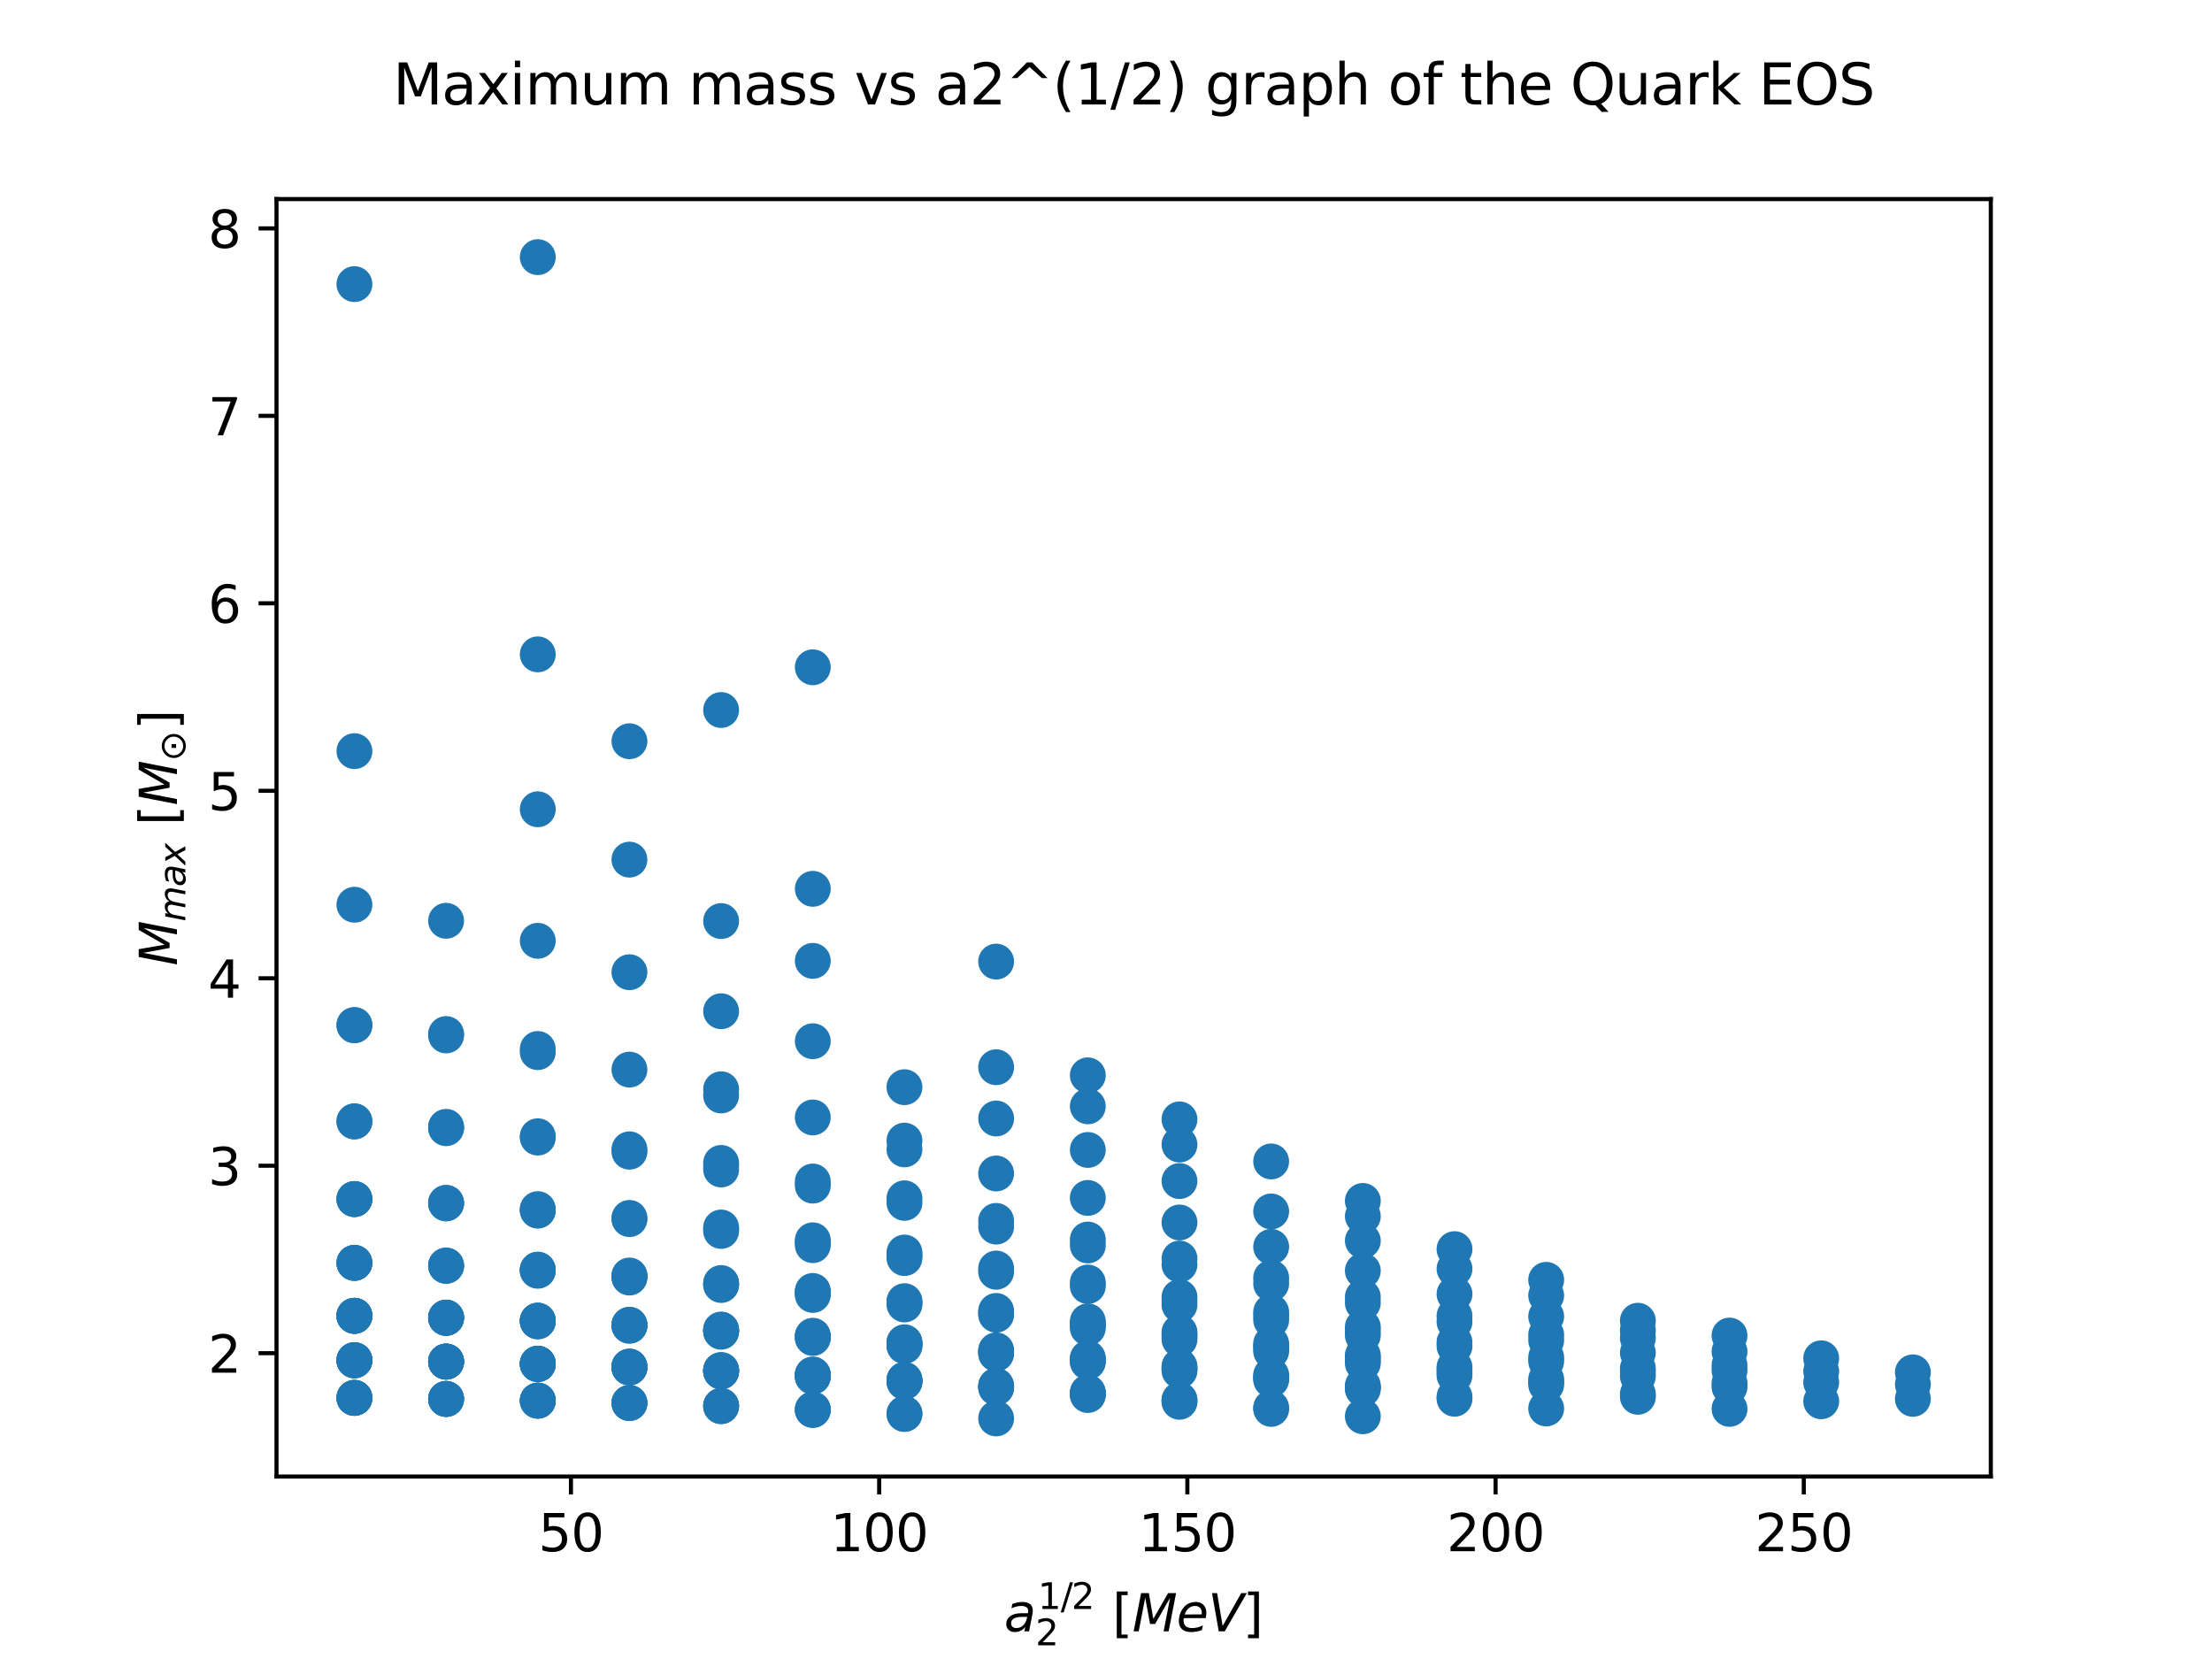 <?xml version="1.0" encoding="utf-8" standalone="no"?>
<!DOCTYPE svg PUBLIC "-//W3C//DTD SVG 1.1//EN"
  "http://www.w3.org/Graphics/SVG/1.1/DTD/svg11.dtd">
<svg xmlns:xlink="http://www.w3.org/1999/xlink" width="432pt" height="324pt" viewBox="0 0 432 324" xmlns="http://www.w3.org/2000/svg" version="1.1">
 <defs>
  <style type="text/css">*{stroke-linejoin: round; stroke-linecap: butt}</style>
 </defs>
 <g id="figure_1">
  <g id="patch_1">
   <path d="M 0 324 
L 432 324 
L 432 0 
L 0 0 
z
" style="fill: #ffffff"/>
  </g>
  <g id="axes_1">
   <g id="patch_2">
    <path d="M 54 288.36 
L 388.8 288.36 
L 388.8 38.88 
L 54 38.88 
z
" style="fill: #ffffff"/>
   </g>
   <g id="PathCollection_1">
    <defs>
     <path id="m6e54f05333" d="M 0 3 
C 0.796 3 1.559 2.684 2.121 2.121 
C 2.684 1.559 3 0.796 3 0 
C 3 -0.796 2.684 -1.559 2.121 -2.121 
C 1.559 -2.684 0.796 -3 0 -3 
C -0.796 -3 -1.559 -2.684 -2.121 -2.121 
C -2.684 -1.559 -3 -0.796 -3 0 
C -3 0.796 -2.684 1.559 -2.121 2.121 
C -1.559 2.684 -0.796 3 0 3 
z
" style="stroke: #1f77b4"/>
    </defs>
    <g clip-path="url(#pf6f7ad3cdf)">
     <use xlink:href="#m6e54f05333" x="69.218" y="55.487" style="fill: #1f77b4; stroke: #1f77b4"/>
     <use xlink:href="#m6e54f05333" x="105.026" y="50.22" style="fill: #1f77b4; stroke: #1f77b4"/>
     <use xlink:href="#m6e54f05333" x="69.218" y="146.697" style="fill: #1f77b4; stroke: #1f77b4"/>
     <use xlink:href="#m6e54f05333" x="105.026" y="127.796" style="fill: #1f77b4; stroke: #1f77b4"/>
     <use xlink:href="#m6e54f05333" x="122.929" y="144.763" style="fill: #1f77b4; stroke: #1f77b4"/>
     <use xlink:href="#m6e54f05333" x="140.833" y="138.663" style="fill: #1f77b4; stroke: #1f77b4"/>
     <use xlink:href="#m6e54f05333" x="158.737" y="130.319" style="fill: #1f77b4; stroke: #1f77b4"/>
     <use xlink:href="#m6e54f05333" x="69.218" y="176.692" style="fill: #1f77b4; stroke: #1f77b4"/>
     <use xlink:href="#m6e54f05333" x="87.122" y="179.827" style="fill: #1f77b4; stroke: #1f77b4"/>
     <use xlink:href="#m6e54f05333" x="105.026" y="158.05" style="fill: #1f77b4; stroke: #1f77b4"/>
     <use xlink:href="#m6e54f05333" x="122.929" y="167.884" style="fill: #1f77b4; stroke: #1f77b4"/>
     <use xlink:href="#m6e54f05333" x="140.833" y="179.884" style="fill: #1f77b4; stroke: #1f77b4"/>
     <use xlink:href="#m6e54f05333" x="158.737" y="173.586" style="fill: #1f77b4; stroke: #1f77b4"/>
     <use xlink:href="#m6e54f05333" x="69.218" y="200.246" style="fill: #1f77b4; stroke: #1f77b4"/>
     <use xlink:href="#m6e54f05333" x="87.122" y="202.221" style="fill: #1f77b4; stroke: #1f77b4"/>
     <use xlink:href="#m6e54f05333" x="105.026" y="183.743" style="fill: #1f77b4; stroke: #1f77b4"/>
     <use xlink:href="#m6e54f05333" x="105.026" y="205.48" style="fill: #1f77b4; stroke: #1f77b4"/>
     <use xlink:href="#m6e54f05333" x="122.929" y="189.872" style="fill: #1f77b4; stroke: #1f77b4"/>
     <use xlink:href="#m6e54f05333" x="140.833" y="197.491" style="fill: #1f77b4; stroke: #1f77b4"/>
     <use xlink:href="#m6e54f05333" x="158.737" y="187.657" style="fill: #1f77b4; stroke: #1f77b4"/>
     <use xlink:href="#m6e54f05333" x="194.544" y="187.798" style="fill: #1f77b4; stroke: #1f77b4"/>
     <use xlink:href="#m6e54f05333" x="69.218" y="200.176" style="fill: #1f77b4; stroke: #1f77b4"/>
     <use xlink:href="#m6e54f05333" x="69.218" y="219.023" style="fill: #1f77b4; stroke: #1f77b4"/>
     <use xlink:href="#m6e54f05333" x="87.122" y="201.944" style="fill: #1f77b4; stroke: #1f77b4"/>
     <use xlink:href="#m6e54f05333" x="87.122" y="220.339" style="fill: #1f77b4; stroke: #1f77b4"/>
     <use xlink:href="#m6e54f05333" x="105.026" y="204.864" style="fill: #1f77b4; stroke: #1f77b4"/>
     <use xlink:href="#m6e54f05333" x="122.929" y="208.889" style="fill: #1f77b4; stroke: #1f77b4"/>
     <use xlink:href="#m6e54f05333" x="140.833" y="213.943" style="fill: #1f77b4; stroke: #1f77b4"/>
     <use xlink:href="#m6e54f05333" x="158.737" y="203.349" style="fill: #1f77b4; stroke: #1f77b4"/>
     <use xlink:href="#m6e54f05333" x="176.641" y="212.326" style="fill: #1f77b4; stroke: #1f77b4"/>
     <use xlink:href="#m6e54f05333" x="194.544" y="208.428" style="fill: #1f77b4; stroke: #1f77b4"/>
     <use xlink:href="#m6e54f05333" x="212.448" y="210.014" style="fill: #1f77b4; stroke: #1f77b4"/>
     <use xlink:href="#m6e54f05333" x="69.218" y="218.985" style="fill: #1f77b4; stroke: #1f77b4"/>
     <use xlink:href="#m6e54f05333" x="87.122" y="220.186" style="fill: #1f77b4; stroke: #1f77b4"/>
     <use xlink:href="#m6e54f05333" x="105.026" y="222.174" style="fill: #1f77b4; stroke: #1f77b4"/>
     <use xlink:href="#m6e54f05333" x="122.929" y="224.925" style="fill: #1f77b4; stroke: #1f77b4"/>
     <use xlink:href="#m6e54f05333" x="140.833" y="212.733" style="fill: #1f77b4; stroke: #1f77b4"/>
     <use xlink:href="#m6e54f05333" x="140.833" y="228.402" style="fill: #1f77b4; stroke: #1f77b4"/>
     <use xlink:href="#m6e54f05333" x="158.737" y="218.235" style="fill: #1f77b4; stroke: #1f77b4"/>
     <use xlink:href="#m6e54f05333" x="176.641" y="224.473" style="fill: #1f77b4; stroke: #1f77b4"/>
     <use xlink:href="#m6e54f05333" x="194.544" y="218.442" style="fill: #1f77b4; stroke: #1f77b4"/>
     <use xlink:href="#m6e54f05333" x="212.448" y="216.064" style="fill: #1f77b4; stroke: #1f77b4"/>
     <use xlink:href="#m6e54f05333" x="230.352" y="218.613" style="fill: #1f77b4; stroke: #1f77b4"/>
     <use xlink:href="#m6e54f05333" x="69.218" y="234.193" style="fill: #1f77b4; stroke: #1f77b4"/>
     <use xlink:href="#m6e54f05333" x="87.122" y="220.068" style="fill: #1f77b4; stroke: #1f77b4"/>
     <use xlink:href="#m6e54f05333" x="87.122" y="235.037" style="fill: #1f77b4; stroke: #1f77b4"/>
     <use xlink:href="#m6e54f05333" x="105.026" y="221.91" style="fill: #1f77b4; stroke: #1f77b4"/>
     <use xlink:href="#m6e54f05333" x="105.026" y="236.437" style="fill: #1f77b4; stroke: #1f77b4"/>
     <use xlink:href="#m6e54f05333" x="122.929" y="224.462" style="fill: #1f77b4; stroke: #1f77b4"/>
     <use xlink:href="#m6e54f05333" x="140.833" y="227.691" style="fill: #1f77b4; stroke: #1f77b4"/>
     <use xlink:href="#m6e54f05333" x="158.737" y="231.551" style="fill: #1f77b4; stroke: #1f77b4"/>
     <use xlink:href="#m6e54f05333" x="176.641" y="222.759" style="fill: #1f77b4; stroke: #1f77b4"/>
     <use xlink:href="#m6e54f05333" x="194.544" y="229.176" style="fill: #1f77b4; stroke: #1f77b4"/>
     <use xlink:href="#m6e54f05333" x="212.448" y="224.584" style="fill: #1f77b4; stroke: #1f77b4"/>
     <use xlink:href="#m6e54f05333" x="230.352" y="223.529" style="fill: #1f77b4; stroke: #1f77b4"/>
     <use xlink:href="#m6e54f05333" x="248.256" y="226.828" style="fill: #1f77b4; stroke: #1f77b4"/>
     <use xlink:href="#m6e54f05333" x="69.218" y="234.174" style="fill: #1f77b4; stroke: #1f77b4"/>
     <use xlink:href="#m6e54f05333" x="87.122" y="234.965" style="fill: #1f77b4; stroke: #1f77b4"/>
     <use xlink:href="#m6e54f05333" x="105.026" y="236.275" style="fill: #1f77b4; stroke: #1f77b4"/>
     <use xlink:href="#m6e54f05333" x="122.929" y="238.094" style="fill: #1f77b4; stroke: #1f77b4"/>
     <use xlink:href="#m6e54f05333" x="140.833" y="227.116" style="fill: #1f77b4; stroke: #1f77b4"/>
     <use xlink:href="#m6e54f05333" x="140.833" y="240.404" style="fill: #1f77b4; stroke: #1f77b4"/>
     <use xlink:href="#m6e54f05333" x="158.737" y="230.744" style="fill: #1f77b4; stroke: #1f77b4"/>
     <use xlink:href="#m6e54f05333" x="158.737" y="243.18" style="fill: #1f77b4; stroke: #1f77b4"/>
     <use xlink:href="#m6e54f05333" x="176.641" y="234.914" style="fill: #1f77b4; stroke: #1f77b4"/>
     <use xlink:href="#m6e54f05333" x="194.544" y="239.554" style="fill: #1f77b4; stroke: #1f77b4"/>
     <use xlink:href="#m6e54f05333" x="212.448" y="233.954" style="fill: #1f77b4; stroke: #1f77b4"/>
     <use xlink:href="#m6e54f05333" x="230.352" y="230.659" style="fill: #1f77b4; stroke: #1f77b4"/>
     <use xlink:href="#m6e54f05333" x="266.159" y="234.541" style="fill: #1f77b4; stroke: #1f77b4"/>
     <use xlink:href="#m6e54f05333" x="69.218" y="234.159" style="fill: #1f77b4; stroke: #1f77b4"/>
     <use xlink:href="#m6e54f05333" x="69.218" y="246.647" style="fill: #1f77b4; stroke: #1f77b4"/>
     <use xlink:href="#m6e54f05333" x="87.122" y="234.905" style="fill: #1f77b4; stroke: #1f77b4"/>
     <use xlink:href="#m6e54f05333" x="87.122" y="247.223" style="fill: #1f77b4; stroke: #1f77b4"/>
     <use xlink:href="#m6e54f05333" x="105.026" y="236.141" style="fill: #1f77b4; stroke: #1f77b4"/>
     <use xlink:href="#m6e54f05333" x="105.026" y="248.178" style="fill: #1f77b4; stroke: #1f77b4"/>
     <use xlink:href="#m6e54f05333" x="122.929" y="237.857" style="fill: #1f77b4; stroke: #1f77b4"/>
     <use xlink:href="#m6e54f05333" x="122.929" y="249.507" style="fill: #1f77b4; stroke: #1f77b4"/>
     <use xlink:href="#m6e54f05333" x="140.833" y="240.04" style="fill: #1f77b4; stroke: #1f77b4"/>
     <use xlink:href="#m6e54f05333" x="158.737" y="242.665" style="fill: #1f77b4; stroke: #1f77b4"/>
     <use xlink:href="#m6e54f05333" x="176.641" y="234.026" style="fill: #1f77b4; stroke: #1f77b4"/>
     <use xlink:href="#m6e54f05333" x="176.641" y="245.702" style="fill: #1f77b4; stroke: #1f77b4"/>
     <use xlink:href="#m6e54f05333" x="194.544" y="238.439" style="fill: #1f77b4; stroke: #1f77b4"/>
     <use xlink:href="#m6e54f05333" x="212.448" y="243.232" style="fill: #1f77b4; stroke: #1f77b4"/>
     <use xlink:href="#m6e54f05333" x="230.352" y="238.748" style="fill: #1f77b4; stroke: #1f77b4"/>
     <use xlink:href="#m6e54f05333" x="248.256" y="236.592" style="fill: #1f77b4; stroke: #1f77b4"/>
     <use xlink:href="#m6e54f05333" x="266.159" y="237.533" style="fill: #1f77b4; stroke: #1f77b4"/>
     <use xlink:href="#m6e54f05333" x="69.218" y="246.637" style="fill: #1f77b4; stroke: #1f77b4"/>
     <use xlink:href="#m6e54f05333" x="87.122" y="247.183" style="fill: #1f77b4; stroke: #1f77b4"/>
     <use xlink:href="#m6e54f05333" x="105.026" y="248.09" style="fill: #1f77b4; stroke: #1f77b4"/>
     <use xlink:href="#m6e54f05333" x="122.929" y="249.352" style="fill: #1f77b4; stroke: #1f77b4"/>
     <use xlink:href="#m6e54f05333" x="140.833" y="239.73" style="fill: #1f77b4; stroke: #1f77b4"/>
     <use xlink:href="#m6e54f05333" x="140.833" y="250.959" style="fill: #1f77b4; stroke: #1f77b4"/>
     <use xlink:href="#m6e54f05333" x="158.737" y="242.227" style="fill: #1f77b4; stroke: #1f77b4"/>
     <use xlink:href="#m6e54f05333" x="158.737" y="252.899" style="fill: #1f77b4; stroke: #1f77b4"/>
     <use xlink:href="#m6e54f05333" x="176.641" y="245.12" style="fill: #1f77b4; stroke: #1f77b4"/>
     <use xlink:href="#m6e54f05333" x="194.544" y="248.374" style="fill: #1f77b4; stroke: #1f77b4"/>
     <use xlink:href="#m6e54f05333" x="212.448" y="242.081" style="fill: #1f77b4; stroke: #1f77b4"/>
     <use xlink:href="#m6e54f05333" x="230.352" y="246.969" style="fill: #1f77b4; stroke: #1f77b4"/>
     <use xlink:href="#m6e54f05333" x="248.256" y="243.503" style="fill: #1f77b4; stroke: #1f77b4"/>
     <use xlink:href="#m6e54f05333" x="266.159" y="242.323" style="fill: #1f77b4; stroke: #1f77b4"/>
     <use xlink:href="#m6e54f05333" x="284.063" y="243.953" style="fill: #1f77b4; stroke: #1f77b4"/>
     <use xlink:href="#m6e54f05333" x="69.218" y="246.629" style="fill: #1f77b4; stroke: #1f77b4"/>
     <use xlink:href="#m6e54f05333" x="69.218" y="256.987" style="fill: #1f77b4; stroke: #1f77b4"/>
     <use xlink:href="#m6e54f05333" x="87.122" y="247.15" style="fill: #1f77b4; stroke: #1f77b4"/>
     <use xlink:href="#m6e54f05333" x="87.122" y="257.396" style="fill: #1f77b4; stroke: #1f77b4"/>
     <use xlink:href="#m6e54f05333" x="105.026" y="248.015" style="fill: #1f77b4; stroke: #1f77b4"/>
     <use xlink:href="#m6e54f05333" x="105.026" y="258.076" style="fill: #1f77b4; stroke: #1f77b4"/>
     <use xlink:href="#m6e54f05333" x="122.929" y="249.218" style="fill: #1f77b4; stroke: #1f77b4"/>
     <use xlink:href="#m6e54f05333" x="140.833" y="250.753" style="fill: #1f77b4; stroke: #1f77b4"/>
     <use xlink:href="#m6e54f05333" x="158.737" y="252.605" style="fill: #1f77b4; stroke: #1f77b4"/>
     <use xlink:href="#m6e54f05333" x="176.641" y="244.617" style="fill: #1f77b4; stroke: #1f77b4"/>
     <use xlink:href="#m6e54f05333" x="176.641" y="254.761" style="fill: #1f77b4; stroke: #1f77b4"/>
     <use xlink:href="#m6e54f05333" x="194.544" y="247.735" style="fill: #1f77b4; stroke: #1f77b4"/>
     <use xlink:href="#m6e54f05333" x="212.448" y="251.163" style="fill: #1f77b4; stroke: #1f77b4"/>
     <use xlink:href="#m6e54f05333" x="230.352" y="245.797" style="fill: #1f77b4; stroke: #1f77b4"/>
     <use xlink:href="#m6e54f05333" x="230.352" y="254.852" style="fill: #1f77b4; stroke: #1f77b4"/>
     <use xlink:href="#m6e54f05333" x="248.256" y="250.727" style="fill: #1f77b4; stroke: #1f77b4"/>
     <use xlink:href="#m6e54f05333" x="266.159" y="248.172" style="fill: #1f77b4; stroke: #1f77b4"/>
     <use xlink:href="#m6e54f05333" x="284.063" y="247.81" style="fill: #1f77b4; stroke: #1f77b4"/>
     <use xlink:href="#m6e54f05333" x="301.967" y="249.95" style="fill: #1f77b4; stroke: #1f77b4"/>
     <use xlink:href="#m6e54f05333" x="69.218" y="256.982" style="fill: #1f77b4; stroke: #1f77b4"/>
     <use xlink:href="#m6e54f05333" x="87.122" y="257.373" style="fill: #1f77b4; stroke: #1f77b4"/>
     <use xlink:href="#m6e54f05333" x="105.026" y="247.948" style="fill: #1f77b4; stroke: #1f77b4"/>
     <use xlink:href="#m6e54f05333" x="105.026" y="258.024" style="fill: #1f77b4; stroke: #1f77b4"/>
     <use xlink:href="#m6e54f05333" x="122.929" y="249.102" style="fill: #1f77b4; stroke: #1f77b4"/>
     <use xlink:href="#m6e54f05333" x="122.929" y="258.93" style="fill: #1f77b4; stroke: #1f77b4"/>
     <use xlink:href="#m6e54f05333" x="140.833" y="250.572" style="fill: #1f77b4; stroke: #1f77b4"/>
     <use xlink:href="#m6e54f05333" x="140.833" y="260.086" style="fill: #1f77b4; stroke: #1f77b4"/>
     <use xlink:href="#m6e54f05333" x="158.737" y="252.349" style="fill: #1f77b4; stroke: #1f77b4"/>
     <use xlink:href="#m6e54f05333" x="176.641" y="254.418" style="fill: #1f77b4; stroke: #1f77b4"/>
     <use xlink:href="#m6e54f05333" x="194.544" y="256.76" style="fill: #1f77b4; stroke: #1f77b4"/>
     <use xlink:href="#m6e54f05333" x="212.448" y="250.477" style="fill: #1f77b4; stroke: #1f77b4"/>
     <use xlink:href="#m6e54f05333" x="212.448" y="259.352" style="fill: #1f77b4; stroke: #1f77b4"/>
     <use xlink:href="#m6e54f05333" x="230.352" y="254.039" style="fill: #1f77b4; stroke: #1f77b4"/>
     <use xlink:href="#m6e54f05333" x="248.256" y="249.546" style="fill: #1f77b4; stroke: #1f77b4"/>
     <use xlink:href="#m6e54f05333" x="248.256" y="257.81" style="fill: #1f77b4; stroke: #1f77b4"/>
     <use xlink:href="#m6e54f05333" x="266.159" y="254.469" style="fill: #1f77b4; stroke: #1f77b4"/>
     <use xlink:href="#m6e54f05333" x="284.063" y="252.715" style="fill: #1f77b4; stroke: #1f77b4"/>
     <use xlink:href="#m6e54f05333" x="301.967" y="253.021" style="fill: #1f77b4; stroke: #1f77b4"/>
     <use xlink:href="#m6e54f05333" x="69.218" y="256.976" style="fill: #1f77b4; stroke: #1f77b4"/>
     <use xlink:href="#m6e54f05333" x="87.122" y="257.353" style="fill: #1f77b4; stroke: #1f77b4"/>
     <use xlink:href="#m6e54f05333" x="105.026" y="257.978" style="fill: #1f77b4; stroke: #1f77b4"/>
     <use xlink:href="#m6e54f05333" x="122.929" y="258.849" style="fill: #1f77b4; stroke: #1f77b4"/>
     <use xlink:href="#m6e54f05333" x="140.833" y="259.961" style="fill: #1f77b4; stroke: #1f77b4"/>
     <use xlink:href="#m6e54f05333" x="158.737" y="252.122" style="fill: #1f77b4; stroke: #1f77b4"/>
     <use xlink:href="#m6e54f05333" x="158.737" y="261.307" style="fill: #1f77b4; stroke: #1f77b4"/>
     <use xlink:href="#m6e54f05333" x="176.641" y="254.114" style="fill: #1f77b4; stroke: #1f77b4"/>
     <use xlink:href="#m6e54f05333" x="176.641" y="262.88" style="fill: #1f77b4; stroke: #1f77b4"/>
     <use xlink:href="#m6e54f05333" x="194.544" y="256.372" style="fill: #1f77b4; stroke: #1f77b4"/>
     <use xlink:href="#m6e54f05333" x="212.448" y="258.873" style="fill: #1f77b4; stroke: #1f77b4"/>
     <use xlink:href="#m6e54f05333" x="230.352" y="253.315" style="fill: #1f77b4; stroke: #1f77b4"/>
     <use xlink:href="#m6e54f05333" x="230.352" y="261.591" style="fill: #1f77b4; stroke: #1f77b4"/>
     <use xlink:href="#m6e54f05333" x="248.256" y="256.973" style="fill: #1f77b4; stroke: #1f77b4"/>
     <use xlink:href="#m6e54f05333" x="266.159" y="253.291" style="fill: #1f77b4; stroke: #1f77b4"/>
     <use xlink:href="#m6e54f05333" x="266.159" y="260.789" style="fill: #1f77b4; stroke: #1f77b4"/>
     <use xlink:href="#m6e54f05333" x="284.063" y="258.164" style="fill: #1f77b4; stroke: #1f77b4"/>
     <use xlink:href="#m6e54f05333" x="301.967" y="257.103" style="fill: #1f77b4; stroke: #1f77b4"/>
     <use xlink:href="#m6e54f05333" x="319.871" y="257.94" style="fill: #1f77b4; stroke: #1f77b4"/>
     <use xlink:href="#m6e54f05333" x="69.218" y="256.972" style="fill: #1f77b4; stroke: #1f77b4"/>
     <use xlink:href="#m6e54f05333" x="69.218" y="265.659" style="fill: #1f77b4; stroke: #1f77b4"/>
     <use xlink:href="#m6e54f05333" x="87.122" y="257.334" style="fill: #1f77b4; stroke: #1f77b4"/>
     <use xlink:href="#m6e54f05333" x="87.122" y="265.948" style="fill: #1f77b4; stroke: #1f77b4"/>
     <use xlink:href="#m6e54f05333" x="105.026" y="257.937" style="fill: #1f77b4; stroke: #1f77b4"/>
     <use xlink:href="#m6e54f05333" x="105.026" y="266.428" style="fill: #1f77b4; stroke: #1f77b4"/>
     <use xlink:href="#m6e54f05333" x="122.929" y="258.777" style="fill: #1f77b4; stroke: #1f77b4"/>
     <use xlink:href="#m6e54f05333" x="122.929" y="267.096" style="fill: #1f77b4; stroke: #1f77b4"/>
     <use xlink:href="#m6e54f05333" x="140.833" y="259.849" style="fill: #1f77b4; stroke: #1f77b4"/>
     <use xlink:href="#m6e54f05333" x="158.737" y="261.148" style="fill: #1f77b4; stroke: #1f77b4"/>
     <use xlink:href="#m6e54f05333" x="176.641" y="262.666" style="fill: #1f77b4; stroke: #1f77b4"/>
     <use xlink:href="#m6e54f05333" x="194.544" y="256.024" style="fill: #1f77b4; stroke: #1f77b4"/>
     <use xlink:href="#m6e54f05333" x="194.544" y="264.391" style="fill: #1f77b4; stroke: #1f77b4"/>
     <use xlink:href="#m6e54f05333" x="212.448" y="258.444" style="fill: #1f77b4; stroke: #1f77b4"/>
     <use xlink:href="#m6e54f05333" x="230.352" y="261.077" style="fill: #1f77b4; stroke: #1f77b4"/>
     <use xlink:href="#m6e54f05333" x="248.256" y="256.22" style="fill: #1f77b4; stroke: #1f77b4"/>
     <use xlink:href="#m6e54f05333" x="248.256" y="263.896" style="fill: #1f77b4; stroke: #1f77b4"/>
     <use xlink:href="#m6e54f05333" x="266.159" y="259.938" style="fill: #1f77b4; stroke: #1f77b4"/>
     <use xlink:href="#m6e54f05333" x="284.063" y="256.999" style="fill: #1f77b4; stroke: #1f77b4"/>
     <use xlink:href="#m6e54f05333" x="301.967" y="261.784" style="fill: #1f77b4; stroke: #1f77b4"/>
     <use xlink:href="#m6e54f05333" x="319.871" y="261.311" style="fill: #1f77b4; stroke: #1f77b4"/>
     <use xlink:href="#m6e54f05333" x="69.218" y="256.968" style="fill: #1f77b4; stroke: #1f77b4"/>
     <use xlink:href="#m6e54f05333" x="69.218" y="265.656" style="fill: #1f77b4; stroke: #1f77b4"/>
     <use xlink:href="#m6e54f05333" x="87.122" y="257.318" style="fill: #1f77b4; stroke: #1f77b4"/>
     <use xlink:href="#m6e54f05333" x="87.122" y="265.935" style="fill: #1f77b4; stroke: #1f77b4"/>
     <use xlink:href="#m6e54f05333" x="105.026" y="257.9" style="fill: #1f77b4; stroke: #1f77b4"/>
     <use xlink:href="#m6e54f05333" x="105.026" y="266.398" style="fill: #1f77b4; stroke: #1f77b4"/>
     <use xlink:href="#m6e54f05333" x="122.929" y="258.712" style="fill: #1f77b4; stroke: #1f77b4"/>
     <use xlink:href="#m6e54f05333" x="122.929" y="267.045" style="fill: #1f77b4; stroke: #1f77b4"/>
     <use xlink:href="#m6e54f05333" x="140.833" y="259.748" style="fill: #1f77b4; stroke: #1f77b4"/>
     <use xlink:href="#m6e54f05333" x="140.833" y="267.871" style="fill: #1f77b4; stroke: #1f77b4"/>
     <use xlink:href="#m6e54f05333" x="158.737" y="261.004" style="fill: #1f77b4; stroke: #1f77b4"/>
     <use xlink:href="#m6e54f05333" x="158.737" y="268.873" style="fill: #1f77b4; stroke: #1f77b4"/>
     <use xlink:href="#m6e54f05333" x="176.641" y="262.473" style="fill: #1f77b4; stroke: #1f77b4"/>
     <use xlink:href="#m6e54f05333" x="194.544" y="264.143" style="fill: #1f77b4; stroke: #1f77b4"/>
     <use xlink:href="#m6e54f05333" x="212.448" y="258.057" style="fill: #1f77b4; stroke: #1f77b4"/>
     <use xlink:href="#m6e54f05333" x="212.448" y="266.004" style="fill: #1f77b4; stroke: #1f77b4"/>
     <use xlink:href="#m6e54f05333" x="230.352" y="260.613" style="fill: #1f77b4; stroke: #1f77b4"/>
     <use xlink:href="#m6e54f05333" x="248.256" y="263.353" style="fill: #1f77b4; stroke: #1f77b4"/>
     <use xlink:href="#m6e54f05333" x="266.159" y="259.164" style="fill: #1f77b4; stroke: #1f77b4"/>
     <use xlink:href="#m6e54f05333" x="266.159" y="266.247" style="fill: #1f77b4; stroke: #1f77b4"/>
     <use xlink:href="#m6e54f05333" x="284.063" y="262.909" style="fill: #1f77b4; stroke: #1f77b4"/>
     <use xlink:href="#m6e54f05333" x="301.967" y="260.642" style="fill: #1f77b4; stroke: #1f77b4"/>
     <use xlink:href="#m6e54f05333" x="319.871" y="259.862" style="fill: #1f77b4; stroke: #1f77b4"/>
     <use xlink:href="#m6e54f05333" x="337.774" y="260.829" style="fill: #1f77b4; stroke: #1f77b4"/>
     <use xlink:href="#m6e54f05333" x="69.218" y="265.653" style="fill: #1f77b4; stroke: #1f77b4"/>
     <use xlink:href="#m6e54f05333" x="87.122" y="265.923" style="fill: #1f77b4; stroke: #1f77b4"/>
     <use xlink:href="#m6e54f05333" x="105.026" y="266.372" style="fill: #1f77b4; stroke: #1f77b4"/>
     <use xlink:href="#m6e54f05333" x="122.929" y="266.998" style="fill: #1f77b4; stroke: #1f77b4"/>
     <use xlink:href="#m6e54f05333" x="140.833" y="259.657" style="fill: #1f77b4; stroke: #1f77b4"/>
     <use xlink:href="#m6e54f05333" x="140.833" y="267.798" style="fill: #1f77b4; stroke: #1f77b4"/>
     <use xlink:href="#m6e54f05333" x="158.737" y="260.874" style="fill: #1f77b4; stroke: #1f77b4"/>
     <use xlink:href="#m6e54f05333" x="158.737" y="268.769" style="fill: #1f77b4; stroke: #1f77b4"/>
     <use xlink:href="#m6e54f05333" x="176.641" y="262.298" style="fill: #1f77b4; stroke: #1f77b4"/>
     <use xlink:href="#m6e54f05333" x="176.641" y="269.907" style="fill: #1f77b4; stroke: #1f77b4"/>
     <use xlink:href="#m6e54f05333" x="194.544" y="263.918" style="fill: #1f77b4; stroke: #1f77b4"/>
     <use xlink:href="#m6e54f05333" x="212.448" y="265.725" style="fill: #1f77b4; stroke: #1f77b4"/>
     <use xlink:href="#m6e54f05333" x="230.352" y="260.191" style="fill: #1f77b4; stroke: #1f77b4"/>
     <use xlink:href="#m6e54f05333" x="230.352" y="267.703" style="fill: #1f77b4; stroke: #1f77b4"/>
     <use xlink:href="#m6e54f05333" x="248.256" y="262.859" style="fill: #1f77b4; stroke: #1f77b4"/>
     <use xlink:href="#m6e54f05333" x="266.159" y="265.681" style="fill: #1f77b4; stroke: #1f77b4"/>
     <use xlink:href="#m6e54f05333" x="284.063" y="262.123" style="fill: #1f77b4; stroke: #1f77b4"/>
     <use xlink:href="#m6e54f05333" x="284.063" y="268.626" style="fill: #1f77b4; stroke: #1f77b4"/>
     <use xlink:href="#m6e54f05333" x="301.967" y="265.863" style="fill: #1f77b4; stroke: #1f77b4"/>
     <use xlink:href="#m6e54f05333" x="319.871" y="264.194" style="fill: #1f77b4; stroke: #1f77b4"/>
     <use xlink:href="#m6e54f05333" x="337.774" y="263.948" style="fill: #1f77b4; stroke: #1f77b4"/>
     <use xlink:href="#m6e54f05333" x="355.678" y="265.276" style="fill: #1f77b4; stroke: #1f77b4"/>
     <use xlink:href="#m6e54f05333" x="69.218" y="265.65" style="fill: #1f77b4; stroke: #1f77b4"/>
     <use xlink:href="#m6e54f05333" x="69.218" y="273.007" style="fill: #1f77b4; stroke: #1f77b4"/>
     <use xlink:href="#m6e54f05333" x="87.122" y="265.912" style="fill: #1f77b4; stroke: #1f77b4"/>
     <use xlink:href="#m6e54f05333" x="87.122" y="273.218" style="fill: #1f77b4; stroke: #1f77b4"/>
     <use xlink:href="#m6e54f05333" x="105.026" y="266.348" style="fill: #1f77b4; stroke: #1f77b4"/>
     <use xlink:href="#m6e54f05333" x="105.026" y="273.569" style="fill: #1f77b4; stroke: #1f77b4"/>
     <use xlink:href="#m6e54f05333" x="122.929" y="266.955" style="fill: #1f77b4; stroke: #1f77b4"/>
     <use xlink:href="#m6e54f05333" x="140.833" y="267.732" style="fill: #1f77b4; stroke: #1f77b4"/>
     <use xlink:href="#m6e54f05333" x="158.737" y="268.675" style="fill: #1f77b4; stroke: #1f77b4"/>
     <use xlink:href="#m6e54f05333" x="176.641" y="262.139" style="fill: #1f77b4; stroke: #1f77b4"/>
     <use xlink:href="#m6e54f05333" x="176.641" y="269.779" style="fill: #1f77b4; stroke: #1f77b4"/>
     <use xlink:href="#m6e54f05333" x="194.544" y="263.713" style="fill: #1f77b4; stroke: #1f77b4"/>
     <use xlink:href="#m6e54f05333" x="194.544" y="271.039" style="fill: #1f77b4; stroke: #1f77b4"/>
     <use xlink:href="#m6e54f05333" x="212.448" y="265.47" style="fill: #1f77b4; stroke: #1f77b4"/>
     <use xlink:href="#m6e54f05333" x="212.448" y="272.448" style="fill: #1f77b4; stroke: #1f77b4"/>
     <use xlink:href="#m6e54f05333" x="230.352" y="267.395" style="fill: #1f77b4; stroke: #1f77b4"/>
     <use xlink:href="#m6e54f05333" x="248.256" y="262.406" style="fill: #1f77b4; stroke: #1f77b4"/>
     <use xlink:href="#m6e54f05333" x="248.256" y="269.473" style="fill: #1f77b4; stroke: #1f77b4"/>
     <use xlink:href="#m6e54f05333" x="266.159" y="265.162" style="fill: #1f77b4; stroke: #1f77b4"/>
     <use xlink:href="#m6e54f05333" x="284.063" y="268.042" style="fill: #1f77b4; stroke: #1f77b4"/>
     <use xlink:href="#m6e54f05333" x="301.967" y="265.072" style="fill: #1f77b4; stroke: #1f77b4"/>
     <use xlink:href="#m6e54f05333" x="319.871" y="268.781" style="fill: #1f77b4; stroke: #1f77b4"/>
     <use xlink:href="#m6e54f05333" x="337.774" y="267.636" style="fill: #1f77b4; stroke: #1f77b4"/>
     <use xlink:href="#m6e54f05333" x="355.678" y="267.83" style="fill: #1f77b4; stroke: #1f77b4"/>
     <use xlink:href="#m6e54f05333" x="69.218" y="265.648" style="fill: #1f77b4; stroke: #1f77b4"/>
     <use xlink:href="#m6e54f05333" x="69.218" y="273.005" style="fill: #1f77b4; stroke: #1f77b4"/>
     <use xlink:href="#m6e54f05333" x="87.122" y="265.903" style="fill: #1f77b4; stroke: #1f77b4"/>
     <use xlink:href="#m6e54f05333" x="87.122" y="273.21" style="fill: #1f77b4; stroke: #1f77b4"/>
     <use xlink:href="#m6e54f05333" x="105.026" y="266.326" style="fill: #1f77b4; stroke: #1f77b4"/>
     <use xlink:href="#m6e54f05333" x="105.026" y="273.551" style="fill: #1f77b4; stroke: #1f77b4"/>
     <use xlink:href="#m6e54f05333" x="122.929" y="266.916" style="fill: #1f77b4; stroke: #1f77b4"/>
     <use xlink:href="#m6e54f05333" x="122.929" y="274.027" style="fill: #1f77b4; stroke: #1f77b4"/>
     <use xlink:href="#m6e54f05333" x="140.833" y="267.671" style="fill: #1f77b4; stroke: #1f77b4"/>
     <use xlink:href="#m6e54f05333" x="140.833" y="274.636" style="fill: #1f77b4; stroke: #1f77b4"/>
     <use xlink:href="#m6e54f05333" x="158.737" y="268.588" style="fill: #1f77b4; stroke: #1f77b4"/>
     <use xlink:href="#m6e54f05333" x="158.737" y="275.376" style="fill: #1f77b4; stroke: #1f77b4"/>
     <use xlink:href="#m6e54f05333" x="176.641" y="269.662" style="fill: #1f77b4; stroke: #1f77b4"/>
     <use xlink:href="#m6e54f05333" x="194.544" y="270.889" style="fill: #1f77b4; stroke: #1f77b4"/>
     <use xlink:href="#m6e54f05333" x="212.448" y="265.236" style="fill: #1f77b4; stroke: #1f77b4"/>
     <use xlink:href="#m6e54f05333" x="212.448" y="272.26" style="fill: #1f77b4; stroke: #1f77b4"/>
     <use xlink:href="#m6e54f05333" x="230.352" y="267.112" style="fill: #1f77b4; stroke: #1f77b4"/>
     <use xlink:href="#m6e54f05333" x="230.352" y="273.769" style="fill: #1f77b4; stroke: #1f77b4"/>
     <use xlink:href="#m6e54f05333" x="248.256" y="269.139" style="fill: #1f77b4; stroke: #1f77b4"/>
     <use xlink:href="#m6e54f05333" x="266.159" y="264.683" style="fill: #1f77b4; stroke: #1f77b4"/>
     <use xlink:href="#m6e54f05333" x="266.159" y="271.3" style="fill: #1f77b4; stroke: #1f77b4"/>
     <use xlink:href="#m6e54f05333" x="284.063" y="267.503" style="fill: #1f77b4; stroke: #1f77b4"/>
     <use xlink:href="#m6e54f05333" x="301.967" y="270.418" style="fill: #1f77b4; stroke: #1f77b4"/>
     <use xlink:href="#m6e54f05333" x="319.871" y="267.991" style="fill: #1f77b4; stroke: #1f77b4"/>
     <use xlink:href="#m6e54f05333" x="337.774" y="266.629" style="fill: #1f77b4; stroke: #1f77b4"/>
     <use xlink:href="#m6e54f05333" x="373.582" y="268.019" style="fill: #1f77b4; stroke: #1f77b4"/>
     <use xlink:href="#m6e54f05333" x="69.218" y="273.003" style="fill: #1f77b4; stroke: #1f77b4"/>
     <use xlink:href="#m6e54f05333" x="87.122" y="265.894" style="fill: #1f77b4; stroke: #1f77b4"/>
     <use xlink:href="#m6e54f05333" x="87.122" y="273.202" style="fill: #1f77b4; stroke: #1f77b4"/>
     <use xlink:href="#m6e54f05333" x="105.026" y="266.305" style="fill: #1f77b4; stroke: #1f77b4"/>
     <use xlink:href="#m6e54f05333" x="105.026" y="273.534" style="fill: #1f77b4; stroke: #1f77b4"/>
     <use xlink:href="#m6e54f05333" x="122.929" y="266.88" style="fill: #1f77b4; stroke: #1f77b4"/>
     <use xlink:href="#m6e54f05333" x="122.929" y="273.998" style="fill: #1f77b4; stroke: #1f77b4"/>
     <use xlink:href="#m6e54f05333" x="140.833" y="267.616" style="fill: #1f77b4; stroke: #1f77b4"/>
     <use xlink:href="#m6e54f05333" x="140.833" y="274.591" style="fill: #1f77b4; stroke: #1f77b4"/>
     <use xlink:href="#m6e54f05333" x="158.737" y="268.508" style="fill: #1f77b4; stroke: #1f77b4"/>
     <use xlink:href="#m6e54f05333" x="158.737" y="275.312" style="fill: #1f77b4; stroke: #1f77b4"/>
     <use xlink:href="#m6e54f05333" x="176.641" y="269.555" style="fill: #1f77b4; stroke: #1f77b4"/>
     <use xlink:href="#m6e54f05333" x="176.641" y="276.157" style="fill: #1f77b4; stroke: #1f77b4"/>
     <use xlink:href="#m6e54f05333" x="194.544" y="270.75" style="fill: #1f77b4; stroke: #1f77b4"/>
     <use xlink:href="#m6e54f05333" x="212.448" y="272.087" style="fill: #1f77b4; stroke: #1f77b4"/>
     <use xlink:href="#m6e54f05333" x="230.352" y="266.851" style="fill: #1f77b4; stroke: #1f77b4"/>
     <use xlink:href="#m6e54f05333" x="230.352" y="273.558" style="fill: #1f77b4; stroke: #1f77b4"/>
     <use xlink:href="#m6e54f05333" x="248.256" y="268.831" style="fill: #1f77b4; stroke: #1f77b4"/>
     <use xlink:href="#m6e54f05333" x="248.256" y="275.155" style="fill: #1f77b4; stroke: #1f77b4"/>
     <use xlink:href="#m6e54f05333" x="266.159" y="270.944" style="fill: #1f77b4; stroke: #1f77b4"/>
     <use xlink:href="#m6e54f05333" x="284.063" y="267.003" style="fill: #1f77b4; stroke: #1f77b4"/>
     <use xlink:href="#m6e54f05333" x="284.063" y="273.172" style="fill: #1f77b4; stroke: #1f77b4"/>
     <use xlink:href="#m6e54f05333" x="301.967" y="269.864" style="fill: #1f77b4; stroke: #1f77b4"/>
     <use xlink:href="#m6e54f05333" x="319.871" y="267.254" style="fill: #1f77b4; stroke: #1f77b4"/>
     <use xlink:href="#m6e54f05333" x="319.871" y="272.794" style="fill: #1f77b4; stroke: #1f77b4"/>
     <use xlink:href="#m6e54f05333" x="337.774" y="270.861" style="fill: #1f77b4; stroke: #1f77b4"/>
     <use xlink:href="#m6e54f05333" x="355.678" y="269.978" style="fill: #1f77b4; stroke: #1f77b4"/>
     <use xlink:href="#m6e54f05333" x="373.582" y="270.344" style="fill: #1f77b4; stroke: #1f77b4"/>
     <use xlink:href="#m6e54f05333" x="69.218" y="273.001" style="fill: #1f77b4; stroke: #1f77b4"/>
     <use xlink:href="#m6e54f05333" x="87.122" y="273.196" style="fill: #1f77b4; stroke: #1f77b4"/>
     <use xlink:href="#m6e54f05333" x="105.026" y="273.519" style="fill: #1f77b4; stroke: #1f77b4"/>
     <use xlink:href="#m6e54f05333" x="122.929" y="273.971" style="fill: #1f77b4; stroke: #1f77b4"/>
     <use xlink:href="#m6e54f05333" x="140.833" y="267.564" style="fill: #1f77b4; stroke: #1f77b4"/>
     <use xlink:href="#m6e54f05333" x="140.833" y="274.549" style="fill: #1f77b4; stroke: #1f77b4"/>
     <use xlink:href="#m6e54f05333" x="158.737" y="268.435" style="fill: #1f77b4; stroke: #1f77b4"/>
     <use xlink:href="#m6e54f05333" x="158.737" y="275.252" style="fill: #1f77b4; stroke: #1f77b4"/>
     <use xlink:href="#m6e54f05333" x="176.641" y="269.455" style="fill: #1f77b4; stroke: #1f77b4"/>
     <use xlink:href="#m6e54f05333" x="176.641" y="276.077" style="fill: #1f77b4; stroke: #1f77b4"/>
     <use xlink:href="#m6e54f05333" x="194.544" y="270.621" style="fill: #1f77b4; stroke: #1f77b4"/>
     <use xlink:href="#m6e54f05333" x="194.544" y="277.02" style="fill: #1f77b4; stroke: #1f77b4"/>
     <use xlink:href="#m6e54f05333" x="212.448" y="271.927" style="fill: #1f77b4; stroke: #1f77b4"/>
     <use xlink:href="#m6e54f05333" x="230.352" y="273.364" style="fill: #1f77b4; stroke: #1f77b4"/>
     <use xlink:href="#m6e54f05333" x="248.256" y="268.545" style="fill: #1f77b4; stroke: #1f77b4"/>
     <use xlink:href="#m6e54f05333" x="248.256" y="274.924" style="fill: #1f77b4; stroke: #1f77b4"/>
     <use xlink:href="#m6e54f05333" x="266.159" y="270.613" style="fill: #1f77b4; stroke: #1f77b4"/>
     <use xlink:href="#m6e54f05333" x="266.159" y="276.596" style="fill: #1f77b4; stroke: #1f77b4"/>
     <use xlink:href="#m6e54f05333" x="284.063" y="272.796" style="fill: #1f77b4; stroke: #1f77b4"/>
     <use xlink:href="#m6e54f05333" x="301.967" y="269.348" style="fill: #1f77b4; stroke: #1f77b4"/>
     <use xlink:href="#m6e54f05333" x="301.967" y="275.074" style="fill: #1f77b4; stroke: #1f77b4"/>
     <use xlink:href="#m6e54f05333" x="319.871" y="272.23" style="fill: #1f77b4; stroke: #1f77b4"/>
     <use xlink:href="#m6e54f05333" x="337.774" y="270.127" style="fill: #1f77b4; stroke: #1f77b4"/>
     <use xlink:href="#m6e54f05333" x="337.774" y="275.154" style="fill: #1f77b4; stroke: #1f77b4"/>
     <use xlink:href="#m6e54f05333" x="355.678" y="273.666" style="fill: #1f77b4; stroke: #1f77b4"/>
     <use xlink:href="#m6e54f05333" x="373.582" y="273.194" style="fill: #1f77b4; stroke: #1f77b4"/>
    </g>
   </g>
   <g id="matplotlib.axis_1">
    <g id="xtick_1">
     <g id="line2d_1">
      <defs>
       <path id="m9fd3c50661" d="M 0 0 
L 0 3.5 
" style="stroke: #000000; stroke-width: 0.8"/>
      </defs>
      <g>
       <use xlink:href="#m9fd3c50661" x="111.506" y="288.36" style="stroke: #000000; stroke-width: 0.8"/>
      </g>
     </g>
     <g id="text_1">
      <!-- 50 -->
      <g transform="translate(105.144 302.958) scale(0.1 -0.1)">
       <defs>
        <path id="DejaVuSans-35" d="M 691 4666 
L 3169 4666 
L 3169 4134 
L 1269 4134 
L 1269 2991 
Q 1406 3038 1543 3061 
Q 1681 3084 1819 3084 
Q 2600 3084 3056 2656 
Q 3513 2228 3513 1497 
Q 3513 744 3044 326 
Q 2575 -91 1722 -91 
Q 1428 -91 1123 -41 
Q 819 9 494 109 
L 494 744 
Q 775 591 1075 516 
Q 1375 441 1709 441 
Q 2250 441 2565 725 
Q 2881 1009 2881 1497 
Q 2881 1984 2565 2268 
Q 2250 2553 1709 2553 
Q 1456 2553 1204 2497 
Q 953 2441 691 2322 
L 691 4666 
z
" transform="scale(0.016)"/>
        <path id="DejaVuSans-30" d="M 2034 4250 
Q 1547 4250 1301 3770 
Q 1056 3291 1056 2328 
Q 1056 1369 1301 889 
Q 1547 409 2034 409 
Q 2525 409 2770 889 
Q 3016 1369 3016 2328 
Q 3016 3291 2770 3770 
Q 2525 4250 2034 4250 
z
M 2034 4750 
Q 2819 4750 3233 4129 
Q 3647 3509 3647 2328 
Q 3647 1150 3233 529 
Q 2819 -91 2034 -91 
Q 1250 -91 836 529 
Q 422 1150 422 2328 
Q 422 3509 836 4129 
Q 1250 4750 2034 4750 
z
" transform="scale(0.016)"/>
       </defs>
       <use xlink:href="#DejaVuSans-35"/>
       <use xlink:href="#DejaVuSans-30" x="63.623"/>
      </g>
     </g>
    </g>
    <g id="xtick_2">
     <g id="line2d_2">
      <g>
       <use xlink:href="#m9fd3c50661" x="171.699" y="288.36" style="stroke: #000000; stroke-width: 0.8"/>
      </g>
     </g>
     <g id="text_2">
      <!-- 100 -->
      <g transform="translate(162.155 302.958) scale(0.1 -0.1)">
       <defs>
        <path id="DejaVuSans-31" d="M 794 531 
L 1825 531 
L 1825 4091 
L 703 3866 
L 703 4441 
L 1819 4666 
L 2450 4666 
L 2450 531 
L 3481 531 
L 3481 0 
L 794 0 
L 794 531 
z
" transform="scale(0.016)"/>
       </defs>
       <use xlink:href="#DejaVuSans-31"/>
       <use xlink:href="#DejaVuSans-30" x="63.623"/>
       <use xlink:href="#DejaVuSans-30" x="127.246"/>
      </g>
     </g>
    </g>
    <g id="xtick_3">
     <g id="line2d_3">
      <g>
       <use xlink:href="#m9fd3c50661" x="231.891" y="288.36" style="stroke: #000000; stroke-width: 0.8"/>
      </g>
     </g>
     <g id="text_3">
      <!-- 150 -->
      <g transform="translate(222.347 302.958) scale(0.1 -0.1)">
       <use xlink:href="#DejaVuSans-31"/>
       <use xlink:href="#DejaVuSans-35" x="63.623"/>
       <use xlink:href="#DejaVuSans-30" x="127.246"/>
      </g>
     </g>
    </g>
    <g id="xtick_4">
     <g id="line2d_4">
      <g>
       <use xlink:href="#m9fd3c50661" x="292.083" y="288.36" style="stroke: #000000; stroke-width: 0.8"/>
      </g>
     </g>
     <g id="text_4">
      <!-- 200 -->
      <g transform="translate(282.539 302.958) scale(0.1 -0.1)">
       <defs>
        <path id="DejaVuSans-32" d="M 1228 531 
L 3431 531 
L 3431 0 
L 469 0 
L 469 531 
Q 828 903 1448 1529 
Q 2069 2156 2228 2338 
Q 2531 2678 2651 2914 
Q 2772 3150 2772 3378 
Q 2772 3750 2511 3984 
Q 2250 4219 1831 4219 
Q 1534 4219 1204 4116 
Q 875 4013 500 3803 
L 500 4441 
Q 881 4594 1212 4672 
Q 1544 4750 1819 4750 
Q 2544 4750 2975 4387 
Q 3406 4025 3406 3419 
Q 3406 3131 3298 2873 
Q 3191 2616 2906 2266 
Q 2828 2175 2409 1742 
Q 1991 1309 1228 531 
z
" transform="scale(0.016)"/>
       </defs>
       <use xlink:href="#DejaVuSans-32"/>
       <use xlink:href="#DejaVuSans-30" x="63.623"/>
       <use xlink:href="#DejaVuSans-30" x="127.246"/>
      </g>
     </g>
    </g>
    <g id="xtick_5">
     <g id="line2d_5">
      <g>
       <use xlink:href="#m9fd3c50661" x="352.275" y="288.36" style="stroke: #000000; stroke-width: 0.8"/>
      </g>
     </g>
     <g id="text_5">
      <!-- 250 -->
      <g transform="translate(342.731 302.958) scale(0.1 -0.1)">
       <use xlink:href="#DejaVuSans-32"/>
       <use xlink:href="#DejaVuSans-35" x="63.623"/>
       <use xlink:href="#DejaVuSans-30" x="127.246"/>
      </g>
     </g>
    </g>
    <g id="text_6">
     <!-- $a_2^{1/2} ~ [MeV]$ -->
     <g transform="translate(196.1 318.638) scale(0.1 -0.1)">
      <defs>
       <path id="DejaVuSans-Oblique-61" d="M 3438 1997 
L 3047 0 
L 2472 0 
L 2578 531 
Q 2325 219 2001 64 
Q 1678 -91 1281 -91 
Q 834 -91 548 182 
Q 263 456 263 884 
Q 263 1497 752 1853 
Q 1241 2209 2100 2209 
L 2900 2209 
L 2931 2363 
Q 2938 2388 2941 2417 
Q 2944 2447 2944 2509 
Q 2944 2788 2717 2942 
Q 2491 3097 2081 3097 
Q 1800 3097 1504 3025 
Q 1209 2953 897 2809 
L 997 3341 
Q 1322 3463 1633 3523 
Q 1944 3584 2234 3584 
Q 2853 3584 3176 3315 
Q 3500 3047 3500 2534 
Q 3500 2431 3484 2292 
Q 3469 2153 3438 1997 
z
M 2816 1759 
L 2241 1759 
Q 1534 1759 1195 1570 
Q 856 1381 856 984 
Q 856 709 1029 553 
Q 1203 397 1509 397 
Q 1978 397 2328 733 
Q 2678 1069 2791 1631 
L 2816 1759 
z
" transform="scale(0.016)"/>
       <path id="DejaVuSans-2f" d="M 1625 4666 
L 2156 4666 
L 531 -594 
L 0 -594 
L 1625 4666 
z
" transform="scale(0.016)"/>
       <path id="DejaVuSans-5b" d="M 550 4863 
L 1875 4863 
L 1875 4416 
L 1125 4416 
L 1125 -397 
L 1875 -397 
L 1875 -844 
L 550 -844 
L 550 4863 
z
" transform="scale(0.016)"/>
       <path id="DejaVuSans-Oblique-4d" d="M 1081 4666 
L 2028 4666 
L 2572 1522 
L 4378 4666 
L 5350 4666 
L 4441 0 
L 3828 0 
L 4622 4091 
L 2791 897 
L 2175 897 
L 1581 4103 
L 788 0 
L 172 0 
L 1081 4666 
z
" transform="scale(0.016)"/>
       <path id="DejaVuSans-Oblique-65" d="M 3078 2063 
Q 3088 2113 3092 2166 
Q 3097 2219 3097 2272 
Q 3097 2653 2873 2875 
Q 2650 3097 2266 3097 
Q 1838 3097 1509 2826 
Q 1181 2556 1013 2059 
L 3078 2063 
z
M 3578 1613 
L 903 1613 
Q 884 1494 878 1425 
Q 872 1356 872 1306 
Q 872 872 1139 634 
Q 1406 397 1894 397 
Q 2269 397 2603 481 
Q 2938 566 3225 728 
L 3116 159 
Q 2806 34 2476 -28 
Q 2147 -91 1806 -91 
Q 1078 -91 686 257 
Q 294 606 294 1247 
Q 294 1794 489 2264 
Q 684 2734 1063 3103 
Q 1306 3334 1642 3459 
Q 1978 3584 2356 3584 
Q 2950 3584 3301 3228 
Q 3653 2872 3653 2272 
Q 3653 2128 3634 1964 
Q 3616 1800 3578 1613 
z
" transform="scale(0.016)"/>
       <path id="DejaVuSans-Oblique-56" d="M 1319 0 
L 500 4666 
L 1119 4666 
L 1797 653 
L 4063 4666 
L 4750 4666 
L 2053 0 
L 1319 0 
z
" transform="scale(0.016)"/>
       <path id="DejaVuSans-5d" d="M 1947 4863 
L 1947 -844 
L 622 -844 
L 622 -397 
L 1369 -397 
L 1369 4416 
L 622 4416 
L 622 4863 
L 1947 4863 
z
" transform="scale(0.016)"/>
      </defs>
      <use xlink:href="#DejaVuSans-Oblique-61" transform="translate(0 0.441)"/>
      <use xlink:href="#DejaVuSans-31" transform="translate(65.929 44.047) scale(0.7)"/>
      <use xlink:href="#DejaVuSans-2f" transform="translate(110.465 44.047) scale(0.7)"/>
      <use xlink:href="#DejaVuSans-32" transform="translate(131.512 44.047) scale(0.7)"/>
      <use xlink:href="#DejaVuSans-32" transform="translate(61.279 -26.903) scale(0.7)"/>
      <use xlink:href="#DejaVuSans-5b" transform="translate(211.253 0.441)"/>
      <use xlink:href="#DejaVuSans-Oblique-4d" transform="translate(250.266 0.441)"/>
      <use xlink:href="#DejaVuSans-Oblique-65" transform="translate(336.546 0.441)"/>
      <use xlink:href="#DejaVuSans-Oblique-56" transform="translate(398.069 0.441)"/>
      <use xlink:href="#DejaVuSans-5d" transform="translate(466.477 0.441)"/>
     </g>
    </g>
   </g>
   <g id="matplotlib.axis_2">
    <g id="ytick_1">
     <g id="line2d_6">
      <defs>
       <path id="mae5a729fad" d="M 0 0 
L -3.5 0 
" style="stroke: #000000; stroke-width: 0.8"/>
      </defs>
      <g>
       <use xlink:href="#mae5a729fad" x="54" y="264.277" style="stroke: #000000; stroke-width: 0.8"/>
      </g>
     </g>
     <g id="text_7">
      <!-- 2 -->
      <g transform="translate(40.638 268.076) scale(0.1 -0.1)">
       <use xlink:href="#DejaVuSans-32"/>
      </g>
     </g>
    </g>
    <g id="ytick_2">
     <g id="line2d_7">
      <g>
       <use xlink:href="#mae5a729fad" x="54" y="227.665" style="stroke: #000000; stroke-width: 0.8"/>
      </g>
     </g>
     <g id="text_8">
      <!-- 3 -->
      <g transform="translate(40.638 231.464) scale(0.1 -0.1)">
       <defs>
        <path id="DejaVuSans-33" d="M 2597 2516 
Q 3050 2419 3304 2112 
Q 3559 1806 3559 1356 
Q 3559 666 3084 287 
Q 2609 -91 1734 -91 
Q 1441 -91 1130 -33 
Q 819 25 488 141 
L 488 750 
Q 750 597 1062 519 
Q 1375 441 1716 441 
Q 2309 441 2620 675 
Q 2931 909 2931 1356 
Q 2931 1769 2642 2001 
Q 2353 2234 1838 2234 
L 1294 2234 
L 1294 2753 
L 1863 2753 
Q 2328 2753 2575 2939 
Q 2822 3125 2822 3475 
Q 2822 3834 2567 4026 
Q 2313 4219 1838 4219 
Q 1578 4219 1281 4162 
Q 984 4106 628 3988 
L 628 4550 
Q 988 4650 1302 4700 
Q 1616 4750 1894 4750 
Q 2613 4750 3031 4423 
Q 3450 4097 3450 3541 
Q 3450 3153 3228 2886 
Q 3006 2619 2597 2516 
z
" transform="scale(0.016)"/>
       </defs>
       <use xlink:href="#DejaVuSans-33"/>
      </g>
     </g>
    </g>
    <g id="ytick_3">
     <g id="line2d_8">
      <g>
       <use xlink:href="#mae5a729fad" x="54" y="191.053" style="stroke: #000000; stroke-width: 0.8"/>
      </g>
     </g>
     <g id="text_9">
      <!-- 4 -->
      <g transform="translate(40.638 194.852) scale(0.1 -0.1)">
       <defs>
        <path id="DejaVuSans-34" d="M 2419 4116 
L 825 1625 
L 2419 1625 
L 2419 4116 
z
M 2253 4666 
L 3047 4666 
L 3047 1625 
L 3713 1625 
L 3713 1100 
L 3047 1100 
L 3047 0 
L 2419 0 
L 2419 1100 
L 313 1100 
L 313 1709 
L 2253 4666 
z
" transform="scale(0.016)"/>
       </defs>
       <use xlink:href="#DejaVuSans-34"/>
      </g>
     </g>
    </g>
    <g id="ytick_4">
     <g id="line2d_9">
      <g>
       <use xlink:href="#mae5a729fad" x="54" y="154.441" style="stroke: #000000; stroke-width: 0.8"/>
      </g>
     </g>
     <g id="text_10">
      <!-- 5 -->
      <g transform="translate(40.638 158.24) scale(0.1 -0.1)">
       <use xlink:href="#DejaVuSans-35"/>
      </g>
     </g>
    </g>
    <g id="ytick_5">
     <g id="line2d_10">
      <g>
       <use xlink:href="#mae5a729fad" x="54" y="117.829" style="stroke: #000000; stroke-width: 0.8"/>
      </g>
     </g>
     <g id="text_11">
      <!-- 6 -->
      <g transform="translate(40.638 121.628) scale(0.1 -0.1)">
       <defs>
        <path id="DejaVuSans-36" d="M 2113 2584 
Q 1688 2584 1439 2293 
Q 1191 2003 1191 1497 
Q 1191 994 1439 701 
Q 1688 409 2113 409 
Q 2538 409 2786 701 
Q 3034 994 3034 1497 
Q 3034 2003 2786 2293 
Q 2538 2584 2113 2584 
z
M 3366 4563 
L 3366 3988 
Q 3128 4100 2886 4159 
Q 2644 4219 2406 4219 
Q 1781 4219 1451 3797 
Q 1122 3375 1075 2522 
Q 1259 2794 1537 2939 
Q 1816 3084 2150 3084 
Q 2853 3084 3261 2657 
Q 3669 2231 3669 1497 
Q 3669 778 3244 343 
Q 2819 -91 2113 -91 
Q 1303 -91 875 529 
Q 447 1150 447 2328 
Q 447 3434 972 4092 
Q 1497 4750 2381 4750 
Q 2619 4750 2861 4703 
Q 3103 4656 3366 4563 
z
" transform="scale(0.016)"/>
       </defs>
       <use xlink:href="#DejaVuSans-36"/>
      </g>
     </g>
    </g>
    <g id="ytick_6">
     <g id="line2d_11">
      <g>
       <use xlink:href="#mae5a729fad" x="54" y="81.217" style="stroke: #000000; stroke-width: 0.8"/>
      </g>
     </g>
     <g id="text_12">
      <!-- 7 -->
      <g transform="translate(40.638 85.016) scale(0.1 -0.1)">
       <defs>
        <path id="DejaVuSans-37" d="M 525 4666 
L 3525 4666 
L 3525 4397 
L 1831 0 
L 1172 0 
L 2766 4134 
L 525 4134 
L 525 4666 
z
" transform="scale(0.016)"/>
       </defs>
       <use xlink:href="#DejaVuSans-37"/>
      </g>
     </g>
    </g>
    <g id="ytick_7">
     <g id="line2d_12">
      <g>
       <use xlink:href="#mae5a729fad" x="54" y="44.605" style="stroke: #000000; stroke-width: 0.8"/>
      </g>
     </g>
     <g id="text_13">
      <!-- 8 -->
      <g transform="translate(40.638 48.404) scale(0.1 -0.1)">
       <defs>
        <path id="DejaVuSans-38" d="M 2034 2216 
Q 1584 2216 1326 1975 
Q 1069 1734 1069 1313 
Q 1069 891 1326 650 
Q 1584 409 2034 409 
Q 2484 409 2743 651 
Q 3003 894 3003 1313 
Q 3003 1734 2745 1975 
Q 2488 2216 2034 2216 
z
M 1403 2484 
Q 997 2584 770 2862 
Q 544 3141 544 3541 
Q 544 4100 942 4425 
Q 1341 4750 2034 4750 
Q 2731 4750 3128 4425 
Q 3525 4100 3525 3541 
Q 3525 3141 3298 2862 
Q 3072 2584 2669 2484 
Q 3125 2378 3379 2068 
Q 3634 1759 3634 1313 
Q 3634 634 3220 271 
Q 2806 -91 2034 -91 
Q 1263 -91 848 271 
Q 434 634 434 1313 
Q 434 1759 690 2068 
Q 947 2378 1403 2484 
z
M 1172 3481 
Q 1172 3119 1398 2916 
Q 1625 2713 2034 2713 
Q 2441 2713 2670 2916 
Q 2900 3119 2900 3481 
Q 2900 3844 2670 4047 
Q 2441 4250 2034 4250 
Q 1625 4250 1398 4047 
Q 1172 3844 1172 3481 
z
" transform="scale(0.016)"/>
       </defs>
       <use xlink:href="#DejaVuSans-38"/>
      </g>
     </g>
    </g>
    <g id="text_14">
     <!-- $M_{max} ~ [M_{\odot}]$ -->
     <g transform="translate(34.558 188.62) rotate(-90) scale(0.1 -0.1)">
      <defs>
       <path id="DejaVuSans-Oblique-6d" d="M 5747 2113 
L 5338 0 
L 4763 0 
L 5166 2094 
Q 5191 2228 5203 2325 
Q 5216 2422 5216 2491 
Q 5216 2772 5059 2928 
Q 4903 3084 4622 3084 
Q 4203 3084 3875 2770 
Q 3547 2456 3450 1953 
L 3066 0 
L 2491 0 
L 2900 2094 
Q 2925 2209 2937 2307 
Q 2950 2406 2950 2484 
Q 2950 2769 2794 2926 
Q 2638 3084 2363 3084 
Q 1938 3084 1609 2770 
Q 1281 2456 1184 1953 
L 800 0 
L 225 0 
L 909 3500 
L 1484 3500 
L 1375 2956 
Q 1609 3263 1923 3423 
Q 2238 3584 2597 3584 
Q 2978 3584 3223 3384 
Q 3469 3184 3519 2828 
Q 3781 3197 4126 3390 
Q 4472 3584 4856 3584 
Q 5306 3584 5551 3325 
Q 5797 3066 5797 2591 
Q 5797 2488 5784 2364 
Q 5772 2241 5747 2113 
z
" transform="scale(0.016)"/>
       <path id="DejaVuSans-Oblique-78" d="M 3841 3500 
L 2234 1784 
L 3219 0 
L 2559 0 
L 1819 1388 
L 531 0 
L -166 0 
L 1556 1844 
L 641 3500 
L 1300 3500 
L 1972 2234 
L 3144 3500 
L 3841 3500 
z
" transform="scale(0.016)"/>
       <path id="DejaVuSans-2299" d="M 2350 2403 
L 3013 2403 
L 3013 1609 
L 2350 1609 
L 2350 2403 
z
M 3306 3522 
Q 3016 3644 2681 3644 
Q 2347 3644 2056 3522 
Q 1769 3400 1531 3163 
Q 1291 2922 1172 2634 
Q 1053 2347 1053 2006 
Q 1053 1675 1172 1387 
Q 1291 1100 1531 859 
Q 1769 622 2056 500 
Q 2347 378 2681 378 
Q 3016 378 3306 500 
Q 3594 622 3831 859 
Q 4072 1100 4190 1387 
Q 4309 1675 4309 2006 
Q 4309 2347 4190 2634 
Q 4072 2922 3831 3163 
Q 3594 3400 3306 3522 
z
M 1878 3956 
Q 2250 4113 2681 4113 
Q 3113 4113 3484 3956 
Q 3856 3800 4163 3494 
Q 4472 3184 4625 2813 
Q 4778 2444 4778 2006 
Q 4778 1578 4625 1206 
Q 4472 838 4163 528 
Q 3856 222 3484 65 
Q 3113 -91 2681 -91 
Q 2250 -91 1878 65 
Q 1506 222 1200 528 
Q 891 838 738 1206 
Q 584 1578 584 2006 
Q 584 2444 738 2813 
Q 891 3184 1200 3494 
Q 1506 3800 1878 3956 
z
" transform="scale(0.016)"/>
      </defs>
      <use xlink:href="#DejaVuSans-Oblique-4d" transform="translate(0 0.016)"/>
      <use xlink:href="#DejaVuSans-Oblique-6d" transform="translate(86.279 -16.391) scale(0.7)"/>
      <use xlink:href="#DejaVuSans-Oblique-61" transform="translate(154.468 -16.391) scale(0.7)"/>
      <use xlink:href="#DejaVuSans-Oblique-78" transform="translate(197.363 -16.391) scale(0.7)"/>
      <use xlink:href="#DejaVuSans-5b" transform="translate(273.994 0.016)"/>
      <use xlink:href="#DejaVuSans-Oblique-4d" transform="translate(313.007 0.016)"/>
      <use xlink:href="#DejaVuSans-2299" transform="translate(399.287 -16.391) scale(0.7)"/>
      <use xlink:href="#DejaVuSans-5d" transform="translate(460.674 0.016)"/>
     </g>
    </g>
   </g>
   <g id="patch_3">
    <path d="M 54 288.36 
L 54 38.88 
" style="fill: none; stroke: #000000; stroke-width: 0.8; stroke-linejoin: miter; stroke-linecap: square"/>
   </g>
   <g id="patch_4">
    <path d="M 388.8 288.36 
L 388.8 38.88 
" style="fill: none; stroke: #000000; stroke-width: 0.8; stroke-linejoin: miter; stroke-linecap: square"/>
   </g>
   <g id="patch_5">
    <path d="M 54 288.36 
L 388.8 288.36 
" style="fill: none; stroke: #000000; stroke-width: 0.8; stroke-linejoin: miter; stroke-linecap: square"/>
   </g>
   <g id="patch_6">
    <path d="M 54 38.88 
L 388.8 38.88 
" style="fill: none; stroke: #000000; stroke-width: 0.8; stroke-linejoin: miter; stroke-linecap: square"/>
   </g>
   <g id="text_15">
    <!-- Maximum mass vs a2^(1/2) graph of the Quark EOS -->
    <g transform="translate(76.76 20.406) scale(0.11 -0.11)">
     <defs>
      <path id="DejaVuSans-4d" d="M 628 4666 
L 1569 4666 
L 2759 1491 
L 3956 4666 
L 4897 4666 
L 4897 0 
L 4281 0 
L 4281 4097 
L 3078 897 
L 2444 897 
L 1241 4097 
L 1241 0 
L 628 0 
L 628 4666 
z
" transform="scale(0.016)"/>
      <path id="DejaVuSans-61" d="M 2194 1759 
Q 1497 1759 1228 1600 
Q 959 1441 959 1056 
Q 959 750 1161 570 
Q 1363 391 1709 391 
Q 2188 391 2477 730 
Q 2766 1069 2766 1631 
L 2766 1759 
L 2194 1759 
z
M 3341 1997 
L 3341 0 
L 2766 0 
L 2766 531 
Q 2569 213 2275 61 
Q 1981 -91 1556 -91 
Q 1019 -91 701 211 
Q 384 513 384 1019 
Q 384 1609 779 1909 
Q 1175 2209 1959 2209 
L 2766 2209 
L 2766 2266 
Q 2766 2663 2505 2880 
Q 2244 3097 1772 3097 
Q 1472 3097 1187 3025 
Q 903 2953 641 2809 
L 641 3341 
Q 956 3463 1253 3523 
Q 1550 3584 1831 3584 
Q 2591 3584 2966 3190 
Q 3341 2797 3341 1997 
z
" transform="scale(0.016)"/>
      <path id="DejaVuSans-78" d="M 3513 3500 
L 2247 1797 
L 3578 0 
L 2900 0 
L 1881 1375 
L 863 0 
L 184 0 
L 1544 1831 
L 300 3500 
L 978 3500 
L 1906 2253 
L 2834 3500 
L 3513 3500 
z
" transform="scale(0.016)"/>
      <path id="DejaVuSans-69" d="M 603 3500 
L 1178 3500 
L 1178 0 
L 603 0 
L 603 3500 
z
M 603 4863 
L 1178 4863 
L 1178 4134 
L 603 4134 
L 603 4863 
z
" transform="scale(0.016)"/>
      <path id="DejaVuSans-6d" d="M 3328 2828 
Q 3544 3216 3844 3400 
Q 4144 3584 4550 3584 
Q 5097 3584 5394 3201 
Q 5691 2819 5691 2113 
L 5691 0 
L 5113 0 
L 5113 2094 
Q 5113 2597 4934 2840 
Q 4756 3084 4391 3084 
Q 3944 3084 3684 2787 
Q 3425 2491 3425 1978 
L 3425 0 
L 2847 0 
L 2847 2094 
Q 2847 2600 2669 2842 
Q 2491 3084 2119 3084 
Q 1678 3084 1418 2786 
Q 1159 2488 1159 1978 
L 1159 0 
L 581 0 
L 581 3500 
L 1159 3500 
L 1159 2956 
Q 1356 3278 1631 3431 
Q 1906 3584 2284 3584 
Q 2666 3584 2933 3390 
Q 3200 3197 3328 2828 
z
" transform="scale(0.016)"/>
      <path id="DejaVuSans-75" d="M 544 1381 
L 544 3500 
L 1119 3500 
L 1119 1403 
Q 1119 906 1312 657 
Q 1506 409 1894 409 
Q 2359 409 2629 706 
Q 2900 1003 2900 1516 
L 2900 3500 
L 3475 3500 
L 3475 0 
L 2900 0 
L 2900 538 
Q 2691 219 2414 64 
Q 2138 -91 1772 -91 
Q 1169 -91 856 284 
Q 544 659 544 1381 
z
M 1991 3584 
L 1991 3584 
z
" transform="scale(0.016)"/>
      <path id="DejaVuSans-20" transform="scale(0.016)"/>
      <path id="DejaVuSans-73" d="M 2834 3397 
L 2834 2853 
Q 2591 2978 2328 3040 
Q 2066 3103 1784 3103 
Q 1356 3103 1142 2972 
Q 928 2841 928 2578 
Q 928 2378 1081 2264 
Q 1234 2150 1697 2047 
L 1894 2003 
Q 2506 1872 2764 1633 
Q 3022 1394 3022 966 
Q 3022 478 2636 193 
Q 2250 -91 1575 -91 
Q 1294 -91 989 -36 
Q 684 19 347 128 
L 347 722 
Q 666 556 975 473 
Q 1284 391 1588 391 
Q 1994 391 2212 530 
Q 2431 669 2431 922 
Q 2431 1156 2273 1281 
Q 2116 1406 1581 1522 
L 1381 1569 
Q 847 1681 609 1914 
Q 372 2147 372 2553 
Q 372 3047 722 3315 
Q 1072 3584 1716 3584 
Q 2034 3584 2315 3537 
Q 2597 3491 2834 3397 
z
" transform="scale(0.016)"/>
      <path id="DejaVuSans-76" d="M 191 3500 
L 800 3500 
L 1894 563 
L 2988 3500 
L 3597 3500 
L 2284 0 
L 1503 0 
L 191 3500 
z
" transform="scale(0.016)"/>
      <path id="DejaVuSans-5e" d="M 2988 4666 
L 4684 2925 
L 4056 2925 
L 2681 4159 
L 1306 2925 
L 678 2925 
L 2375 4666 
L 2988 4666 
z
" transform="scale(0.016)"/>
      <path id="DejaVuSans-28" d="M 1984 4856 
Q 1566 4138 1362 3434 
Q 1159 2731 1159 2009 
Q 1159 1288 1364 580 
Q 1569 -128 1984 -844 
L 1484 -844 
Q 1016 -109 783 600 
Q 550 1309 550 2009 
Q 550 2706 781 3412 
Q 1013 4119 1484 4856 
L 1984 4856 
z
" transform="scale(0.016)"/>
      <path id="DejaVuSans-29" d="M 513 4856 
L 1013 4856 
Q 1481 4119 1714 3412 
Q 1947 2706 1947 2009 
Q 1947 1309 1714 600 
Q 1481 -109 1013 -844 
L 513 -844 
Q 928 -128 1133 580 
Q 1338 1288 1338 2009 
Q 1338 2731 1133 3434 
Q 928 4138 513 4856 
z
" transform="scale(0.016)"/>
      <path id="DejaVuSans-67" d="M 2906 1791 
Q 2906 2416 2648 2759 
Q 2391 3103 1925 3103 
Q 1463 3103 1205 2759 
Q 947 2416 947 1791 
Q 947 1169 1205 825 
Q 1463 481 1925 481 
Q 2391 481 2648 825 
Q 2906 1169 2906 1791 
z
M 3481 434 
Q 3481 -459 3084 -895 
Q 2688 -1331 1869 -1331 
Q 1566 -1331 1297 -1286 
Q 1028 -1241 775 -1147 
L 775 -588 
Q 1028 -725 1275 -790 
Q 1522 -856 1778 -856 
Q 2344 -856 2625 -561 
Q 2906 -266 2906 331 
L 2906 616 
Q 2728 306 2450 153 
Q 2172 0 1784 0 
Q 1141 0 747 490 
Q 353 981 353 1791 
Q 353 2603 747 3093 
Q 1141 3584 1784 3584 
Q 2172 3584 2450 3431 
Q 2728 3278 2906 2969 
L 2906 3500 
L 3481 3500 
L 3481 434 
z
" transform="scale(0.016)"/>
      <path id="DejaVuSans-72" d="M 2631 2963 
Q 2534 3019 2420 3045 
Q 2306 3072 2169 3072 
Q 1681 3072 1420 2755 
Q 1159 2438 1159 1844 
L 1159 0 
L 581 0 
L 581 3500 
L 1159 3500 
L 1159 2956 
Q 1341 3275 1631 3429 
Q 1922 3584 2338 3584 
Q 2397 3584 2469 3576 
Q 2541 3569 2628 3553 
L 2631 2963 
z
" transform="scale(0.016)"/>
      <path id="DejaVuSans-70" d="M 1159 525 
L 1159 -1331 
L 581 -1331 
L 581 3500 
L 1159 3500 
L 1159 2969 
Q 1341 3281 1617 3432 
Q 1894 3584 2278 3584 
Q 2916 3584 3314 3078 
Q 3713 2572 3713 1747 
Q 3713 922 3314 415 
Q 2916 -91 2278 -91 
Q 1894 -91 1617 61 
Q 1341 213 1159 525 
z
M 3116 1747 
Q 3116 2381 2855 2742 
Q 2594 3103 2138 3103 
Q 1681 3103 1420 2742 
Q 1159 2381 1159 1747 
Q 1159 1113 1420 752 
Q 1681 391 2138 391 
Q 2594 391 2855 752 
Q 3116 1113 3116 1747 
z
" transform="scale(0.016)"/>
      <path id="DejaVuSans-68" d="M 3513 2113 
L 3513 0 
L 2938 0 
L 2938 2094 
Q 2938 2591 2744 2837 
Q 2550 3084 2163 3084 
Q 1697 3084 1428 2787 
Q 1159 2491 1159 1978 
L 1159 0 
L 581 0 
L 581 4863 
L 1159 4863 
L 1159 2956 
Q 1366 3272 1645 3428 
Q 1925 3584 2291 3584 
Q 2894 3584 3203 3211 
Q 3513 2838 3513 2113 
z
" transform="scale(0.016)"/>
      <path id="DejaVuSans-6f" d="M 1959 3097 
Q 1497 3097 1228 2736 
Q 959 2375 959 1747 
Q 959 1119 1226 758 
Q 1494 397 1959 397 
Q 2419 397 2687 759 
Q 2956 1122 2956 1747 
Q 2956 2369 2687 2733 
Q 2419 3097 1959 3097 
z
M 1959 3584 
Q 2709 3584 3137 3096 
Q 3566 2609 3566 1747 
Q 3566 888 3137 398 
Q 2709 -91 1959 -91 
Q 1206 -91 779 398 
Q 353 888 353 1747 
Q 353 2609 779 3096 
Q 1206 3584 1959 3584 
z
" transform="scale(0.016)"/>
      <path id="DejaVuSans-66" d="M 2375 4863 
L 2375 4384 
L 1825 4384 
Q 1516 4384 1395 4259 
Q 1275 4134 1275 3809 
L 1275 3500 
L 2222 3500 
L 2222 3053 
L 1275 3053 
L 1275 0 
L 697 0 
L 697 3053 
L 147 3053 
L 147 3500 
L 697 3500 
L 697 3744 
Q 697 4328 969 4595 
Q 1241 4863 1831 4863 
L 2375 4863 
z
" transform="scale(0.016)"/>
      <path id="DejaVuSans-74" d="M 1172 4494 
L 1172 3500 
L 2356 3500 
L 2356 3053 
L 1172 3053 
L 1172 1153 
Q 1172 725 1289 603 
Q 1406 481 1766 481 
L 2356 481 
L 2356 0 
L 1766 0 
Q 1100 0 847 248 
Q 594 497 594 1153 
L 594 3053 
L 172 3053 
L 172 3500 
L 594 3500 
L 594 4494 
L 1172 4494 
z
" transform="scale(0.016)"/>
      <path id="DejaVuSans-65" d="M 3597 1894 
L 3597 1613 
L 953 1613 
Q 991 1019 1311 708 
Q 1631 397 2203 397 
Q 2534 397 2845 478 
Q 3156 559 3463 722 
L 3463 178 
Q 3153 47 2828 -22 
Q 2503 -91 2169 -91 
Q 1331 -91 842 396 
Q 353 884 353 1716 
Q 353 2575 817 3079 
Q 1281 3584 2069 3584 
Q 2775 3584 3186 3129 
Q 3597 2675 3597 1894 
z
M 3022 2063 
Q 3016 2534 2758 2815 
Q 2500 3097 2075 3097 
Q 1594 3097 1305 2825 
Q 1016 2553 972 2059 
L 3022 2063 
z
" transform="scale(0.016)"/>
      <path id="DejaVuSans-51" d="M 2522 4238 
Q 1834 4238 1429 3725 
Q 1025 3213 1025 2328 
Q 1025 1447 1429 934 
Q 1834 422 2522 422 
Q 3209 422 3611 934 
Q 4013 1447 4013 2328 
Q 4013 3213 3611 3725 
Q 3209 4238 2522 4238 
z
M 3406 84 
L 4238 -825 
L 3475 -825 
L 2784 -78 
Q 2681 -84 2626 -87 
Q 2572 -91 2522 -91 
Q 1538 -91 948 567 
Q 359 1225 359 2328 
Q 359 3434 948 4092 
Q 1538 4750 2522 4750 
Q 3503 4750 4090 4092 
Q 4678 3434 4678 2328 
Q 4678 1516 4351 937 
Q 4025 359 3406 84 
z
" transform="scale(0.016)"/>
      <path id="DejaVuSans-6b" d="M 581 4863 
L 1159 4863 
L 1159 1991 
L 2875 3500 
L 3609 3500 
L 1753 1863 
L 3688 0 
L 2938 0 
L 1159 1709 
L 1159 0 
L 581 0 
L 581 4863 
z
" transform="scale(0.016)"/>
      <path id="DejaVuSans-45" d="M 628 4666 
L 3578 4666 
L 3578 4134 
L 1259 4134 
L 1259 2753 
L 3481 2753 
L 3481 2222 
L 1259 2222 
L 1259 531 
L 3634 531 
L 3634 0 
L 628 0 
L 628 4666 
z
" transform="scale(0.016)"/>
      <path id="DejaVuSans-4f" d="M 2522 4238 
Q 1834 4238 1429 3725 
Q 1025 3213 1025 2328 
Q 1025 1447 1429 934 
Q 1834 422 2522 422 
Q 3209 422 3611 934 
Q 4013 1447 4013 2328 
Q 4013 3213 3611 3725 
Q 3209 4238 2522 4238 
z
M 2522 4750 
Q 3503 4750 4090 4092 
Q 4678 3434 4678 2328 
Q 4678 1225 4090 567 
Q 3503 -91 2522 -91 
Q 1538 -91 948 565 
Q 359 1222 359 2328 
Q 359 3434 948 4092 
Q 1538 4750 2522 4750 
z
" transform="scale(0.016)"/>
      <path id="DejaVuSans-53" d="M 3425 4513 
L 3425 3897 
Q 3066 4069 2747 4153 
Q 2428 4238 2131 4238 
Q 1616 4238 1336 4038 
Q 1056 3838 1056 3469 
Q 1056 3159 1242 3001 
Q 1428 2844 1947 2747 
L 2328 2669 
Q 3034 2534 3370 2195 
Q 3706 1856 3706 1288 
Q 3706 609 3251 259 
Q 2797 -91 1919 -91 
Q 1588 -91 1214 -16 
Q 841 59 441 206 
L 441 856 
Q 825 641 1194 531 
Q 1563 422 1919 422 
Q 2459 422 2753 634 
Q 3047 847 3047 1241 
Q 3047 1584 2836 1778 
Q 2625 1972 2144 2069 
L 1759 2144 
Q 1053 2284 737 2584 
Q 422 2884 422 3419 
Q 422 4038 858 4394 
Q 1294 4750 2059 4750 
Q 2388 4750 2728 4690 
Q 3069 4631 3425 4513 
z
" transform="scale(0.016)"/>
     </defs>
     <use xlink:href="#DejaVuSans-4d"/>
     <use xlink:href="#DejaVuSans-61" x="86.279"/>
     <use xlink:href="#DejaVuSans-78" x="147.559"/>
     <use xlink:href="#DejaVuSans-69" x="206.738"/>
     <use xlink:href="#DejaVuSans-6d" x="234.521"/>
     <use xlink:href="#DejaVuSans-75" x="331.934"/>
     <use xlink:href="#DejaVuSans-6d" x="395.312"/>
     <use xlink:href="#DejaVuSans-20" x="492.725"/>
     <use xlink:href="#DejaVuSans-6d" x="524.512"/>
     <use xlink:href="#DejaVuSans-61" x="621.924"/>
     <use xlink:href="#DejaVuSans-73" x="683.203"/>
     <use xlink:href="#DejaVuSans-73" x="735.303"/>
     <use xlink:href="#DejaVuSans-20" x="787.402"/>
     <use xlink:href="#DejaVuSans-76" x="819.189"/>
     <use xlink:href="#DejaVuSans-73" x="878.369"/>
     <use xlink:href="#DejaVuSans-20" x="930.469"/>
     <use xlink:href="#DejaVuSans-61" x="962.256"/>
     <use xlink:href="#DejaVuSans-32" x="1023.535"/>
     <use xlink:href="#DejaVuSans-5e" x="1087.158"/>
     <use xlink:href="#DejaVuSans-28" x="1170.947"/>
     <use xlink:href="#DejaVuSans-31" x="1209.961"/>
     <use xlink:href="#DejaVuSans-2f" x="1273.584"/>
     <use xlink:href="#DejaVuSans-32" x="1307.275"/>
     <use xlink:href="#DejaVuSans-29" x="1370.898"/>
     <use xlink:href="#DejaVuSans-20" x="1409.912"/>
     <use xlink:href="#DejaVuSans-67" x="1441.699"/>
     <use xlink:href="#DejaVuSans-72" x="1505.176"/>
     <use xlink:href="#DejaVuSans-61" x="1546.289"/>
     <use xlink:href="#DejaVuSans-70" x="1607.568"/>
     <use xlink:href="#DejaVuSans-68" x="1671.045"/>
     <use xlink:href="#DejaVuSans-20" x="1734.424"/>
     <use xlink:href="#DejaVuSans-6f" x="1766.211"/>
     <use xlink:href="#DejaVuSans-66" x="1827.393"/>
     <use xlink:href="#DejaVuSans-20" x="1862.598"/>
     <use xlink:href="#DejaVuSans-74" x="1894.385"/>
     <use xlink:href="#DejaVuSans-68" x="1933.594"/>
     <use xlink:href="#DejaVuSans-65" x="1996.973"/>
     <use xlink:href="#DejaVuSans-20" x="2058.496"/>
     <use xlink:href="#DejaVuSans-51" x="2090.283"/>
     <use xlink:href="#DejaVuSans-75" x="2168.994"/>
     <use xlink:href="#DejaVuSans-61" x="2232.373"/>
     <use xlink:href="#DejaVuSans-72" x="2293.652"/>
     <use xlink:href="#DejaVuSans-6b" x="2334.766"/>
     <use xlink:href="#DejaVuSans-20" x="2392.676"/>
     <use xlink:href="#DejaVuSans-45" x="2424.463"/>
     <use xlink:href="#DejaVuSans-4f" x="2487.646"/>
     <use xlink:href="#DejaVuSans-53" x="2566.357"/>
    </g>
   </g>
  </g>
 </g>
 <defs>
  <clipPath id="pf6f7ad3cdf">
   <rect x="54" y="38.88" width="334.8" height="249.48"/>
  </clipPath>
 </defs>
</svg>

